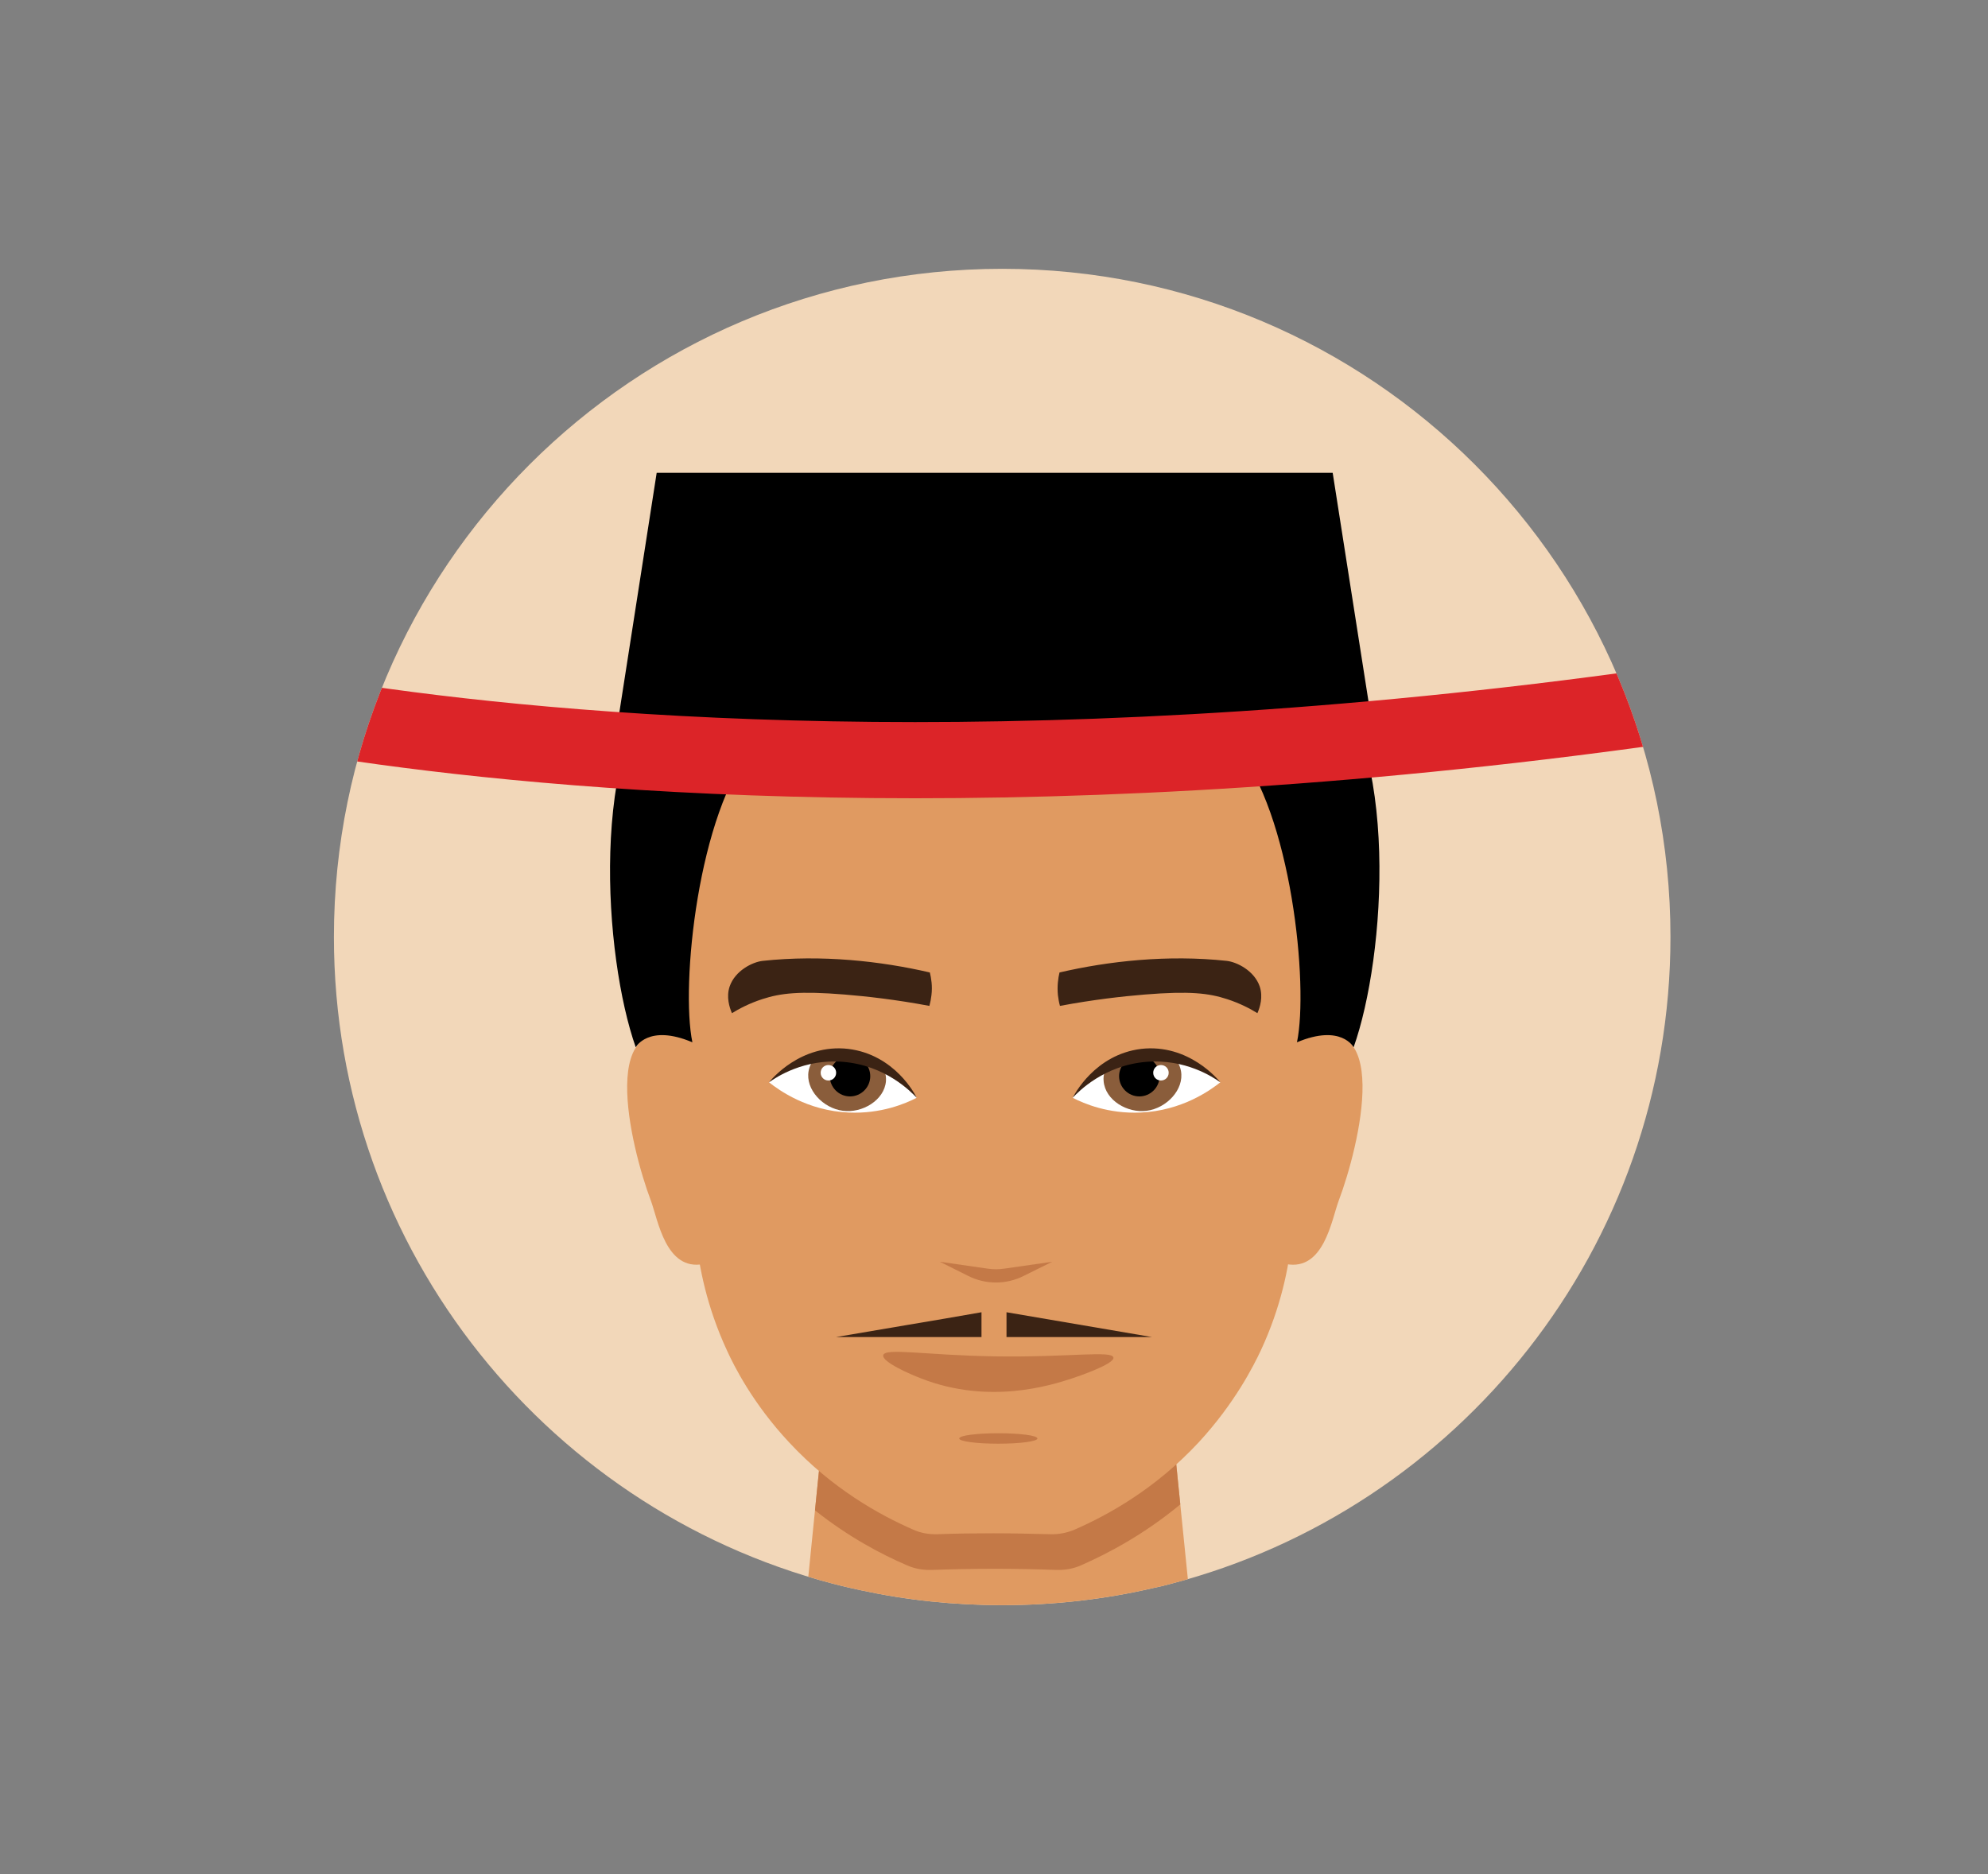 <?xml version="1.0" encoding="utf-8"?>
<!-- Generator: Adobe Illustrator 26.0.1, SVG Export Plug-In . SVG Version: 6.00 Build 0)  -->
<svg version="1.1" id="Layer_1" xmlns="http://www.w3.org/2000/svg" xmlns:xlink="http://www.w3.org/1999/xlink" x="0px" y="0px"
	 viewBox="0 0 874 824" style="enable-background:new 0 0 874 824;" xml:space="preserve">
<rect x="0" y="0" width="874" height="824" fill="#808080" stroke="none"/>
<style type="text/css">
	.st0{fill:#F2D7B9;}
	.st1{clip-path:url(#SVGID_00000163755741878899952340000009330144960923275947_);}
	.st2{fill:#E09A61;}
	.st3{fill:#C47947;}
	.st4{fill:#FFFFFF;}
	.st5{fill:#8A5D3B;}
	.st6{fill:#3B2314;}
	.st7{fill:#DC2428;}
</style>
<g>
	<path class="st0" d="M734.4,412c0,136.6-93.3,251.5-219.6,284.4c-2.5,0.7-5,1.3-7.5,1.8c-21.4,5-43.7,7.6-66.7,7.6
		c-21.2,0-42-2.2-61.9-6.5c-2.3-0.5-4.5-1-6.8-1.5C242.8,666.8,146.8,550.6,146.8,412c0-162.3,131.5-293.8,293.8-293.8
		C602.9,118.2,734.4,249.7,734.4,412z"/>
	<g>
		<defs>
			<path id="SVGID_1_" d="M734.4,412c0,136.6-93.3,251.5-219.6,284.4c-2.5,0.7-5,1.3-7.5,1.8c-21.4,5-43.7,7.6-66.7,7.6
				c-21.2,0-42-2.2-61.9-6.5c-2.3-0.5-4.5-1-6.8-1.5C242.8,666.8,146.8,550.6,146.8,412c0-162.3,131.5-293.8,293.8-293.8
				C602.9,118.2,734.4,249.7,734.4,412z"/>
		</defs>
		<clipPath id="SVGID_00000121249469657855142680000016428573068165211032_">
			<use xlink:href="#SVGID_1_"  style="overflow:visible;"/>
		</clipPath>
		<g style="clip-path:url(#SVGID_00000121249469657855142680000016428573068165211032_);">
			<g>
				<g>
					<g>
						<polygon class="st2" points="532.2,792.7 345.3,792.7 347,775.9 350.3,742.9 350.4,742.6 358.3,664.1 364.4,604.3 
							513.2,604.3 518.9,661.5 526.8,739.4 527.2,743.2 530.7,777.4 						"/>
						<path class="st3" d="M518.9,661.5c-15.8,13.1-31.6,21.5-43.7,26.8c-3.4,1.5-7,2.1-10.7,2c-8.8-0.3-17.9-0.5-27.2-0.5
							c-9.6,0-18.8,0.2-27.8,0.5c-3.7,0.1-7.3-0.5-10.7-2c-11.4-4.9-25.8-12.5-40.5-24.2l6-59.7h148.8L518.9,661.5z"/>
					</g>
					<g>
						<path class="st2" d="M570.2,458.3c43.6-19.5,27.1,46.5,18.4,69.5c-3.2,8.5-6.5,31.2-23.2,28L570.2,458.3z"/>
						<path class="st2" d="M304.5,458.3c-43.5-19.5-27.1,46.5-18.4,69.5c3.2,8.5,6.5,31.2,23.2,28L304.5,458.3z"/>
					</g>
					<path class="st2" d="M571.2,469.3c-1.8,26.5-2.6,53.1-3.4,75.9c-1.2,11.7-4.5,29.3-13.5,48.6c-3.1,6.6-11.4,23.2-27.4,40.5
						c-18.9,20.3-39.6,31.8-54.5,38.3c-3.3,1.4-6.9,2.1-10.5,2c-8.2-0.2-16.6-0.4-25.2-0.4c-8.4,0-16.7,0.1-24.7,0.4
						c-3.6,0.1-7.2-0.5-10.5-2c-14.9-6.5-35.6-18-54.5-38.3c-16.1-17.2-24.4-33.9-27.4-40.5c-9-19.4-12.2-36.9-13.5-48.6
						c-0.8-22.8-1.6-49.4-3.4-75.9c-10-47,5.2-107.8,22.1-136.8c15.5-20.3,70.7-7.7,112.1-7.7c41.4,0,96.6-12.6,112.1,7.7
						C566.1,361.5,581.2,422.3,571.2,469.3z"/>
					<g>
						<path class="st4" d="M403,482.7c-5,2.6-15.7,7.1-29.8,6.5c-18.3-0.8-30.8-9.9-35.1-13.3c6.2-5.9,13.6-9.9,21.2-11.8
							c7.7-1.9,15.7-1.7,23,1c1.7,0.6,3.3,1.3,4.8,2.1C396.2,472.1,401.1,479.6,403,482.7z"/>
						<path class="st5" d="M389.5,475.4c-0.7,8.4-10.5,14.2-19,13c-8.6-1.1-16.5-9.3-15-17.5c0.5-2.7,1.9-4.9,3.8-6.7
							c7.7-1.9,15.7-1.7,23,1c1.7,0.6,3.3,1.3,4.8,2.1C388.8,469.7,389.7,472.5,389.5,475.4z"/>
						<path d="M364.8,473.2c0,4.9,4,8.9,8.9,8.9c4.9,0,8.9-4,8.9-8.9c0-4.9-4-8.9-8.9-8.9C368.8,464.3,364.8,468.3,364.8,473.2z"/>
						<path class="st4" d="M360.8,471.7c0,1.9,1.5,3.4,3.4,3.4c1.9,0,3.4-1.5,3.4-3.4c0-1.9-1.5-3.4-3.4-3.4
							C362.3,468.3,360.8,469.8,360.8,471.7z"/>
						<path class="st6" d="M408.8,427.6c-21.5-5-47.6-7.9-73.5-5.1c-4.5,0.5-12.1,4.3-14.5,11.2c-1.6,4.7-0.1,9.3,1,11.8
							c2.9-1.8,7.5-4.3,13.4-6.2c8-2.6,16.3-3.6,36.1-2c9.7,0.8,22.4,2.2,37.3,5c0.4-1.4,0.7-3,0.9-4.7
							C410,433.6,409.4,430.1,408.8,427.6z"/>
						<path class="st6" d="M403,482.7c-2.5-2.7-13.8-14.3-32.4-15.8c-17.1-1.4-29.3,6.7-32.5,9c0.7-0.9,13.8-17.1,34.8-14.7
							C393.4,463.7,402.5,481.5,403,482.7z"/>
					</g>
					<g>
						<path class="st4" d="M471.6,482.7c5,2.6,15.7,7.1,29.8,6.5c18.3-0.8,30.8-9.9,35.1-13.3c-6.2-5.9-13.6-9.9-21.2-11.8
							c-7.7-1.9-15.7-1.7-23,1c-1.7,0.6-3.3,1.3-4.8,2.1C478.5,472.1,473.5,479.6,471.6,482.7z"/>
						<path class="st5" d="M485.2,475.4c0.7,8.4,10.5,14.2,19,13c8.6-1.1,16.5-9.3,15-17.5c-0.5-2.7-1.9-4.9-3.8-6.7
							c-7.7-1.9-15.7-1.7-23,1c-1.7,0.6-3.3,1.3-4.8,2.1C485.9,469.7,484.9,472.5,485.2,475.4z"/>
						<path d="M509.8,473.2c0,4.9-4,8.9-8.9,8.9c-4.9,0-8.9-4-8.9-8.9c0-4.9,4-8.9,8.9-8.9C505.8,464.3,509.8,468.3,509.8,473.2z"/>
						<path class="st4" d="M513.8,471.7c0,1.9-1.5,3.4-3.4,3.4s-3.4-1.5-3.4-3.4c0-1.9,1.5-3.4,3.4-3.4S513.8,469.8,513.8,471.7z"/>
						<path class="st6" d="M465.8,427.6c21.5-5,47.6-7.9,73.5-5.1c4.5,0.5,12.1,4.3,14.5,11.2c1.6,4.7,0.1,9.3-1,11.8
							c-2.9-1.8-7.5-4.3-13.4-6.2c-8-2.6-16.3-3.6-36.1-2c-9.7,0.8-22.4,2.2-37.3,5c-0.4-1.4-0.7-3-0.9-4.7
							C464.7,433.6,465.2,430.1,465.8,427.6z"/>
						<path class="st6" d="M471.6,482.7c2.5-2.7,13.8-14.3,32.4-15.8c17.1-1.4,29.3,6.7,32.5,9c-0.7-0.9-13.8-17.1-34.8-14.7
							C481.3,463.7,472.2,481.5,471.6,482.7z"/>
					</g>
					<path d="M580.6,291.9c-16.6-27.1-81.3-56.5-143.2-56.9c-61.9,0.3-126.6,29.8-143.3,56.9c-35.3,35.3-28.6,129-14.6,168.6
						c0,0,5.5-10.4,24.9-2.2c-5.2-24.9,2.4-101,27.1-130.2c25.8-7.9,59.4-3,105.8-0.9c46.4-2.2,80-7,105.8,0.9
						c24.7,29.2,32.3,105.3,27.1,130.2c19.5-8.2,24.9,2.2,24.9,2.2C609.2,420.9,615.8,327.2,580.6,291.9z"/>
					<g>
						<g>
							<path class="st3" d="M462.6,554.8l-12.5,6.2c-7.7,3.9-16.8,3.9-24.5,0l-12.4-6.2l20.8,3c2.6,0.4,5.2,0.4,7.7,0L462.6,554.8z"
								/>
						</g>
					</g>
					<g>
						<path class="st3" d="M471.3,606.1c-9.5,3.1-36.4,11.6-66.1,0.1c-5.5-2.1-17.5-7.4-16.9-10.3c0.8-3.4,18.3,0,49.1,0.5
							c32.4,0.5,51.5-2.7,52.1,0.5C490.1,599.8,473.4,605.4,471.3,606.1z"/>
					</g>
					<g>
						<path class="st3" d="M456.1,632.5c0,1.3-7.7,2.3-17.2,2.3c-9.5,0-17.2-1-17.2-2.3c0-1.3,7.7-2.3,17.2-2.3
							C448.4,630.2,456.1,631.2,456.1,632.5z"/>
					</g>
				</g>
			</g>
			<g>
				<polygon class="st6" points="442.5,577 442.5,587.9 506.4,587.9 				"/>
				<path class="st6" d="M431.5,577v10.9c-11.5,0-23,0-34.5,0c-9.8,0-19.6,0-29.4,0c0.2,0,31.6-5.4,31.8-5.4
					C399.6,582.5,431.3,577.1,431.5,577z"/>
			</g>
			<g>
				<g>
					<polygon points="604.6,327.3 270.1,327.3 288.7,207.9 585.9,207.9 					"/>
					<g>
						<path class="st7" d="M82.4,321.1l8.4-32.5c0,0,1.5,0.4,4.9,1.2l0,0c3.4,0.8,8.4,1.9,15.2,3.2l0,0c13.5,2.7,33.8,6.3,60.3,9.9
							l0,0c53,7.3,131.2,14.6,231.1,14.6l0,0c100,0,221.7-7.3,362-29.2l0,0l5.2,33.2C627.4,343.6,503.9,351,402.3,351l0,0
							C199.1,351,83.6,321.4,82.4,321.1L82.4,321.1z"/>
					</g>
				</g>
			</g>
		</g>
	</g>
</g>
</svg>
